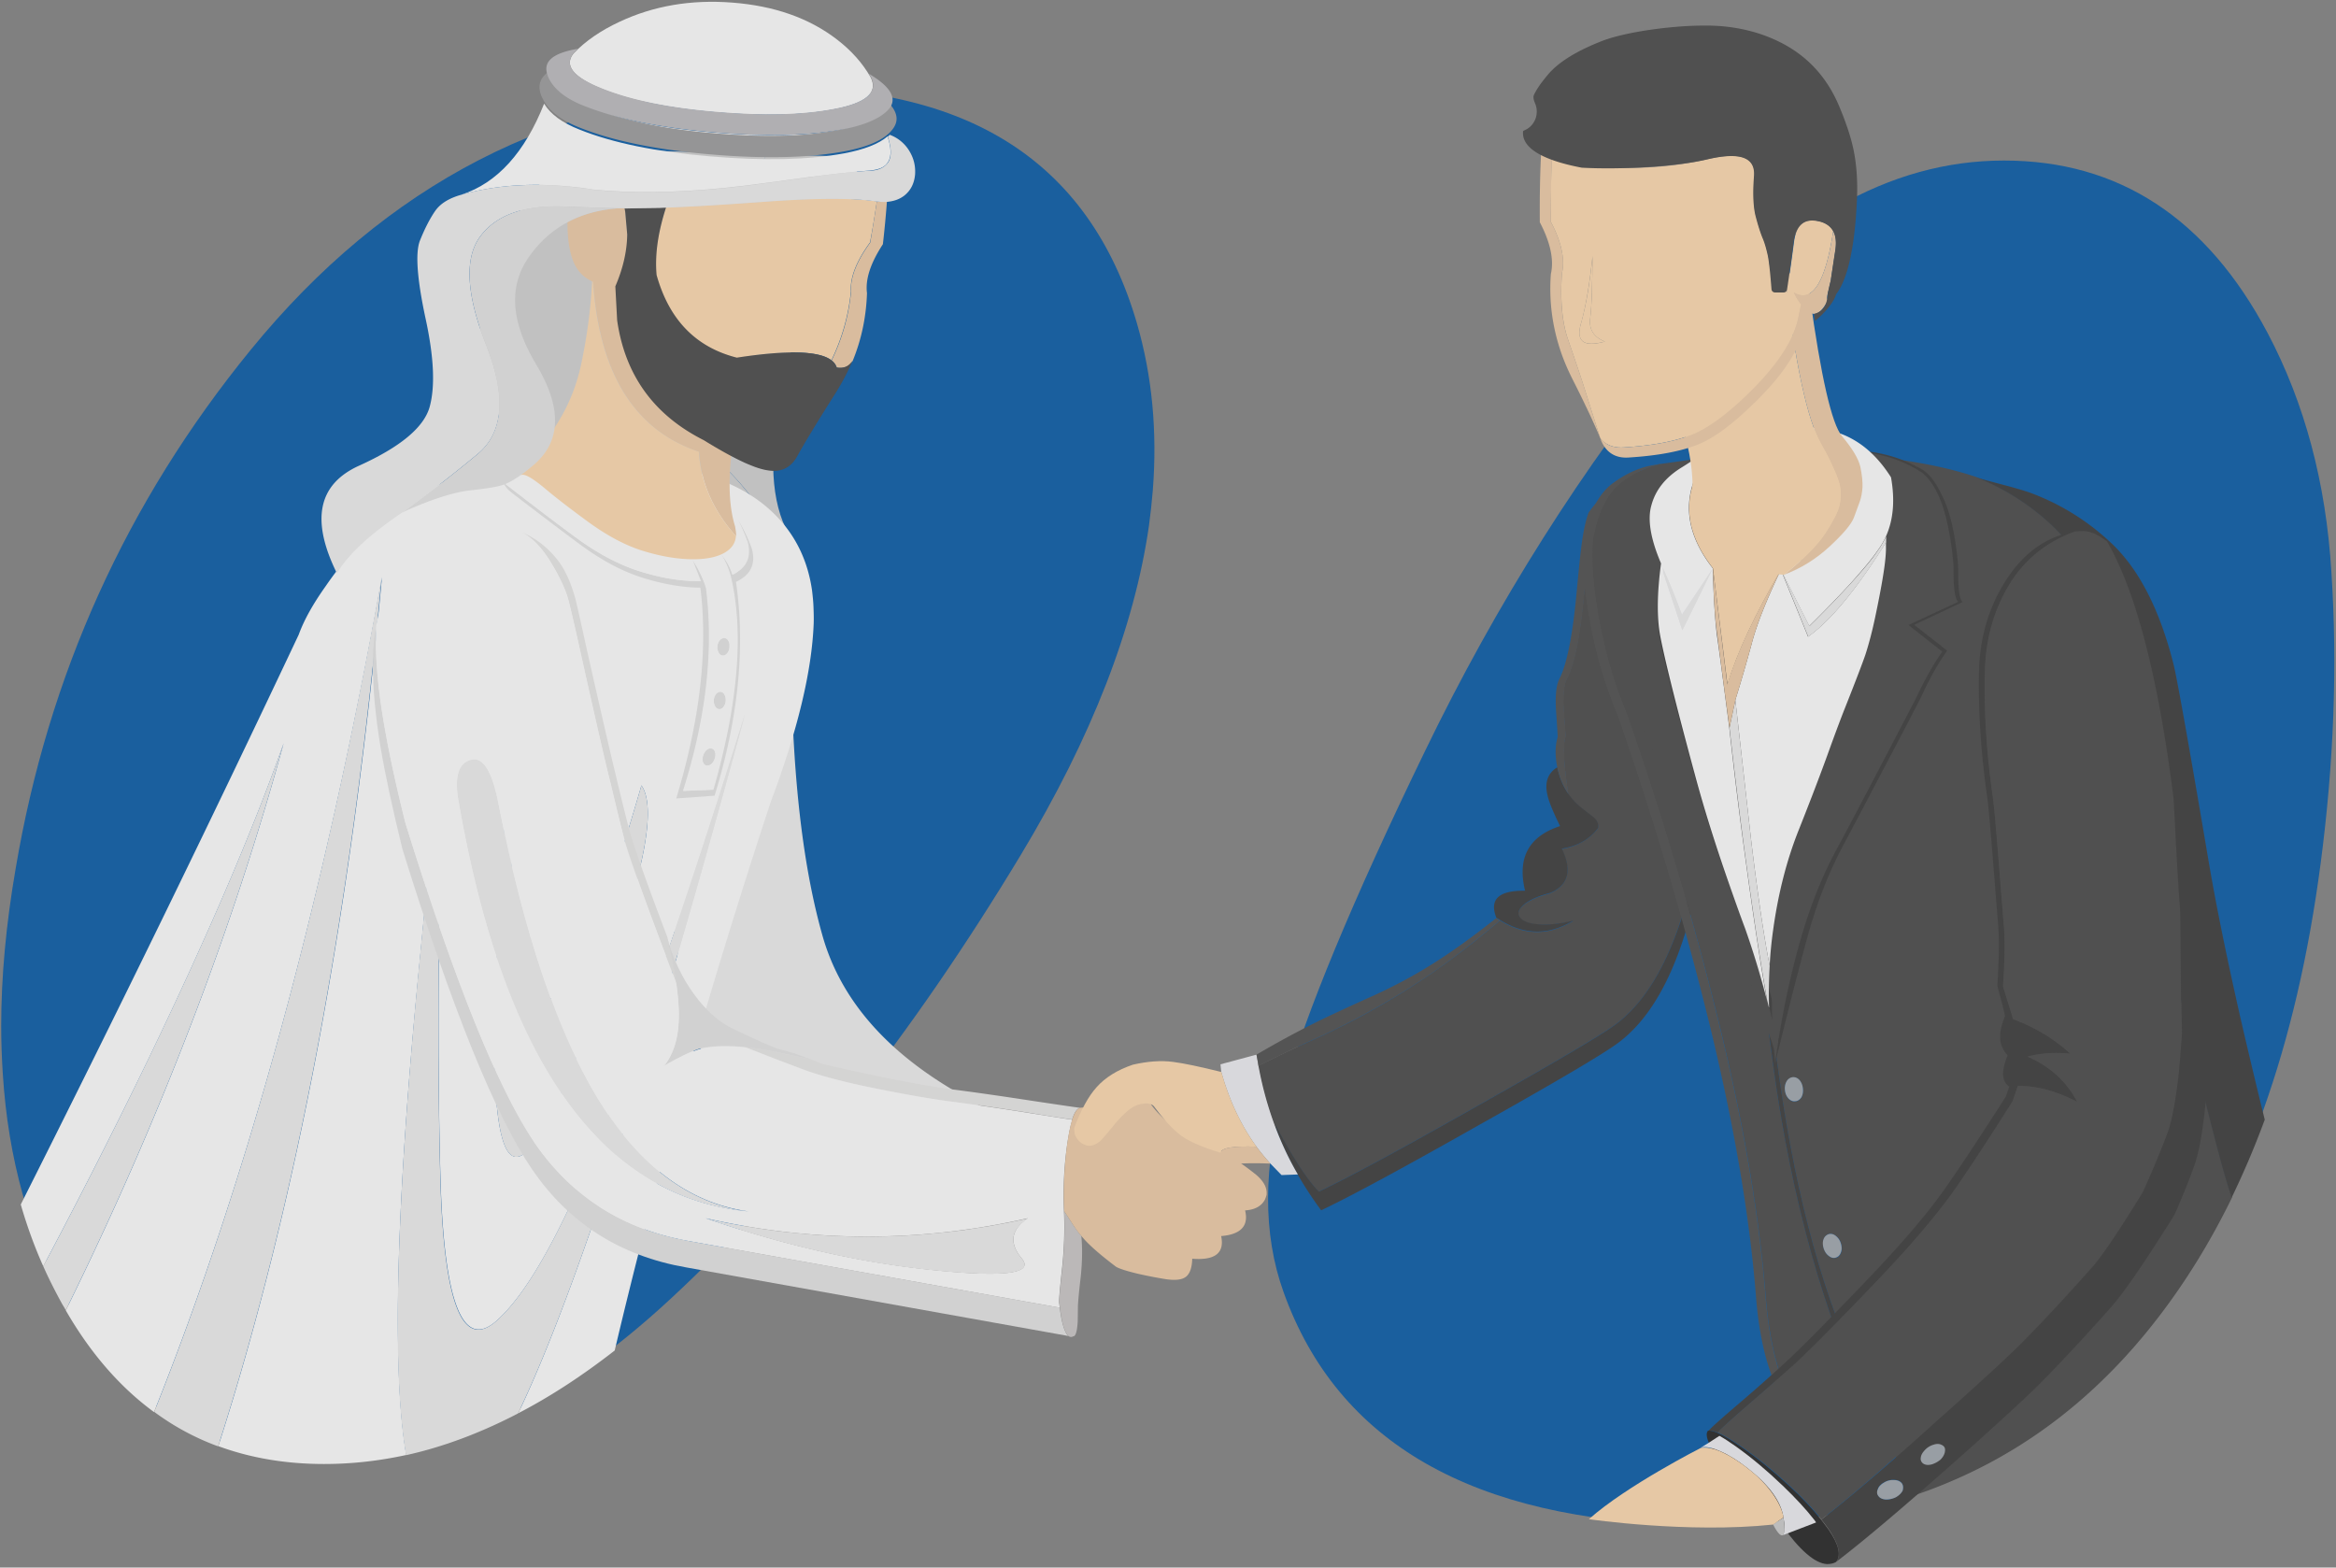 <svg xmlns="http://www.w3.org/2000/svg" width="459" height="308" viewBox="0 0 459 308">
    <rect x="0" y="0" width="459" height="308" fill="#808080" stroke="none"/>
    <g fill="none" fill-rule="evenodd" opacity=".8">
        <g fill="#0056A5">
            <path d="M223.409 63.577c2.986 10.298 4.008 21.225 3.104 32.78-.196 2.28-.432 4.56-.746 6.88-2.87 20.006-11.24 41.585-25.19 64.736-21.418 35.493-44.368 64.54-68.772 87.18-22.675 21.067-45.27 31.562-67.75 31.562-22.36 0-39.376-10.416-51.047-31.248C5.777 242.575 1.61 227.757.55 210.973c-.196-3.066-.314-6.21-.314-9.394 0-9.63.943-19.928 2.83-30.855C9.47 132.676 24.835 98.677 49.24 68.765c26.605-32.623 59.812-49.76 99.62-51.372 40.281-1.611 65.117 13.757 74.549 46.184zM455.974 169.702c-4.716 35.807-15.051 64.697-31.045 86.63-10.69 14.66-23.461 25.548-38.316 32.702-15.562 7.468-33.757 11.005-54.624 10.573-42.599-.904-69.164-16.115-79.775-45.712-4.126-11.478-4.047-24.724.118-39.738 4.205-15.015 13.4-37.183 27.627-66.505 14.186-29.322 31.084-56.01 50.655-80.026 19.57-24.016 40.594-36.083 63.151-36.083 22.557 0 39.849 11.32 51.795 33.881 7.27 13.757 11.475 29.401 12.536 47.01 1.218 18.474.472 37.576-2.122 57.268z"/>
        </g>
        <path fill="#EFEFEF" d="M155.487 127.368c-.039 5.009.078 10.097.313 15.224.743 16.368 2.658 30.054 5.746 41.019 2.97 10.728 9.967 19.918 20.989 27.53 2.658 1.853 6.606 4.22 11.843 7.178 4.026 2.248 6.45 3.865 7.31 4.812a91.468 91.468 0 0 1-5.512 5.048 2.856 2.856 0 0 1-.43.355l-1.368 1.144c-2.775 2.17-5.55 3.944-8.364 5.364-2.62 1.262-5.003 2.09-7.075 2.445l-.039.04h-.117c-2.736.434-5.12.197-7.114-.79-2.697-1.182-5.902-2.997-9.576-5.442-4.221-2.84-8.13-5.956-11.726-9.387-9.537-8.914-14.853-17.59-16.025-26.031-4.69-34.116-7.31-52.023-7.857-53.68-2.345-6.901-1.641-13.449 2.11-19.68 2.776-4.694 6.841-7.928 12.118-9.782 1.954-.67 4.104-1.143 6.41-1.42 3.479-.552 6.332 2.761 8.56 9.94l-.196 6.113z"/>
        <g fill="#D1D1D1">
            <path d="M156.938 114.598c-5.78-14.777-14.33-24.995-25.65-30.694l19.237-53.607 19.119.55c-16.704 37.061-21.613 61.782-14.686 74.044 2.336 4.205 2.97 7.428 1.98 9.707zM150.525 30.258l-19.237 53.607-9.46 26.41c-33.25-27.472-36.378-54.472-9.422-81.078l38.119 1.06z"/>
            <path d="M131.248 83.865c11.32 5.698 19.87 15.956 25.65 30.694-2.058 4.598-11.004 5.306-26.838 2.122-2.968-2.161-5.74-4.284-8.312-6.406l9.5-26.41z"/>
        </g>
        <path fill="#FFF" d="M8.502 248.797c-1.737-3.861-3.199-7.92-4.423-12.135 18.957-37.667 37.164-74.978 54.62-111.975 1.027-2.837 2.804-6.028 5.331-9.574a68.36 68.36 0 0 1 8.492-10.126c3.159-3.152 6.95-5.989 11.413-8.51 4.384-2.522 8.491-3.901 12.362-4.177.71-.079 2.527-.197 5.45-.433 2.29-.237 4.265-.394 5.845-.394a44.325 44.325 0 0 1 3.989-.079h1.224c1.027 0 2.054 0 3.12.04.75-.04 1.5 0 2.29.039 3.476.079 8.61.315 15.403.709 8.294 1.497 14.731 4.689 19.313 9.614 3.633 3.9 5.845 8.668 6.635 14.262.118 1.025.237 2.089.276 3.192.04 1.064.079 2.127.04 3.23-.356 9.378-3.16 21.08-8.452 35.106-12.164 36.918-22.393 72.85-30.647 107.759-6.32 4.925-12.638 9.062-18.957 12.332 11.413-23.916 26.263-69.738 44.588-137.427-9.992 32.111-18.878 58.194-26.619 78.248-8.372 21.67-15.797 35.342-22.234 41.016-6.556 5.792-10.23-3.27-10.98-27.186-.671-22.025-.513-52.087.395-90.147l-4.7 48.58c-3.08 31.874-4.423 56.893-4.028 75.057.158 8.353.711 15.011 1.58 20.054-5.41 1.182-10.782 1.773-16.153 1.773-7.543 0-14.455-1.182-20.774-3.506 15.403-47.95 26.106-104.844 32.148-170.72-11.414 63.197-26.303 117.845-44.786 164.022-6.674-4.886-12.48-11.544-17.337-19.976 18.404-37.39 32.7-74.545 42.81-111.423-6.081 17.218-14.967 37.942-26.658 62.212-6.437 13.318-13.309 26.832-20.576 40.543zM124.93 173.74c2.725-10.086 3.08-16.587 1.105-19.424-16.231 56.145-24.96 55.987-26.184-.355-7.622 90.66.75 97.279 25.079 19.779z"/>
        <path fill="#EFEFEF" d="M124.93 173.74c-24.328 77.5-32.701 70.92-25.079-19.779 1.224 56.382 9.953 56.5 26.184.355 1.975 2.837 1.62 9.298-1.105 19.424zM79.788 285.912c-.869-5.004-1.421-11.702-1.58-20.055-.355-18.163.988-43.182 4.029-75.057l4.7-48.58c-.909 38.06-1.027 68.083-.395 90.147.75 23.916 4.384 32.978 10.979 27.186 6.437-5.673 13.862-19.345 22.235-41.015 7.74-20.055 16.587-46.138 26.619-78.249-18.286 67.69-33.136 113.512-44.589 137.428-7.345 3.821-14.691 6.58-21.998 8.195zm-36.926-1.734a49.63 49.63 0 0 1-12.56-6.777c18.444-46.137 33.333-100.785 44.668-163.943-6.003 65.877-16.706 122.77-32.108 170.72zm-34.36-35.381c7.267-13.711 14.139-27.225 20.576-40.582 11.69-24.27 20.577-44.995 26.659-62.213-10.11 36.879-24.407 74.033-42.811 111.424-.198-.355-.395-.71-.632-1.064-1.343-2.443-2.646-4.965-3.792-7.565z"/>
        <path fill="#EFEFEF" d="M97.89 157.62c4.979 25.577 11.525 45.006 19.6 58.286 8.114 13.163 17.992 20.572 29.595 22.148-29.125-2.798-48.097-29.635-56.955-80.433-.902-4.887-.079-7.646 2.352-8.316 2.39-.67 4.194 2.09 5.409 8.316zm102.857 89.616c2.548 3.035-3.332 3.784-17.56 2.326-14.269-1.459-29.125-4.848-44.49-10.168 21.049 4.769 42.137 4.769 63.304 0-3.37 2.207-3.802 4.808-1.254 7.842z"/>
        <path fill="#E9E8E7" d="M132.934 193.246c-5.88-15.409-9.25-24.827-10.23-28.295-.55-1.97-1.451-5.715-2.745-11.192-.666-2.483-2.43-10.168-5.291-22.936-1.45-6.582-2.43-10.877-2.98-12.966-.548-2.05-1.724-4.532-3.488-7.448-1.803-2.916-3.685-4.847-5.684-5.833 2.705 1.143 5.096 2.956 7.095 5.518 1.372 1.773 2.548 4.295 3.45 7.566.156.591.98 4.177 2.43 10.798 2.9 12.808 4.664 20.453 5.292 22.975 1.293 5.478 2.234 9.183 2.744 11.193.94 3.468 3.449 10.6 7.565 21.399.823 3.468 1.45 6.542 1.842 9.221zm79.376 24.434c-.627.04-1.175.788-1.646 2.286a337.608 337.608 0 0 1-8.075-1.262 541.985 541.985 0 0 0-16.228-2.364c-4.39-.591-9.878-1.576-16.502-2.956-4.782-1.024-8.585-2.049-11.485-3.074-2.9-1.064-6.82-2.561-11.799-4.532 1.842.197 4.077.552 6.664 1.104 3.684.749 5.84 1.221 6.467 1.497.275.04.55.119.824.237.039 0 .078.04.117.04.04 0 .079.039.079.039.039 0 .039.039.078.039l.314.118c.156.079.274.118.43.158 1.334.355 4.352 1.024 9.095 2.05 6.663 1.418 12.151 2.403 16.541 2.994 4.9.63 10.31 1.419 16.228 2.325 5.018.75 7.958 1.183 8.898 1.3z"/>
        <path fill="#E5E5E5" d="M160.53 208.576l-.824-.236c-.627-.276-2.783-.749-6.467-1.498-2.627-.551-4.86-.906-6.664-1.103-.784-.079-1.529-.158-2.234-.197-2.195-.118-4.077-.04-5.723.236-1.647.237-4.39 1.458-8.232 3.665 2.038-2.443 3.058-5.911 2.98-10.443-.04-1.655-.197-3.626-.51-5.833-.392-2.68-1.02-5.753-1.843-9.221 1.216 4.453 3.058 8.315 5.527 11.625 2.195 2.956 4.587 5.084 7.134 6.385 4.743 2.285 7.762 3.625 9.055 4.059 1.333.354 2.43.67 3.332.946.823.315 2.313.827 4.469 1.615zm47.704 48.355c.353 2.995.94 4.847 1.646 5.557l-75.104-13.478c-12.896-2.246-22.97-8.67-30.182-19.192-7.213-10.483-15.719-31.449-25.518-62.976-1.882-7.684-3.332-14.305-4.273-19.862-1.019-6.147-1.529-11.507-1.529-16-.039-2.64.118-5.083.51-7.33.04-.197.078-.433.118-.63-.04.906-.079 1.852-.04 2.837 0 4.493.51 9.852 1.53 16 .94 5.557 2.351 12.177 4.272 19.862 9.8 31.527 18.305 52.493 25.518 62.976 7.251 10.482 17.325 16.867 30.222 19.152l72.83 13.084z"/>
        <path fill="#FFF" d="M209.057 237.975c.157 3.665.04 7.567-.431 11.705-.392 3.704-.588 5.832-.51 6.345.04.315.079.63.118.906l-72.87-13.084c-12.896-2.285-22.97-8.67-30.221-19.152-7.174-10.483-15.68-31.488-25.48-62.976-1.92-7.645-3.331-14.266-4.272-19.862-1.058-6.187-1.568-11.507-1.529-16-.039-.985 0-1.93.04-2.837 1.254-6.936 4.429-12.178 9.486-15.685 2.351-1.655 4.978-2.798 7.878-3.507 2.078-.513 3.92-.71 5.449-.552.274 0 .549 0 .823.04.196 0 .392.039.588.078.078 0 .157 0 .235.04 1.45.197 2.823.59 4.116 1.142 2 .986 3.88 2.917 5.684 5.833 1.764 2.877 2.94 5.36 3.488 7.448.55 2.05 1.53 6.345 2.98 12.966 2.861 12.808 4.625 20.453 5.291 22.936a567.547 567.547 0 0 0 2.744 11.192c.94 3.468 4.351 12.926 10.23 28.295.314 2.207.471 4.178.51 5.833.04 4.492-.94 7.96-2.979 10.443 3.842-2.246 6.586-3.468 8.232-3.665 1.646-.276 3.528-.355 5.723-.236.666.04 1.411.079 2.234.197a599.687 599.687 0 0 0 11.799 4.532c2.9 1.024 6.703 2.049 11.485 3.074 6.624 1.379 12.151 2.364 16.502 2.955 4.9.63 10.31 1.419 16.229 2.365 3.998.63 6.663 1.064 8.074 1.26-.392 1.223-.744 2.957-1.058 5.203a70.167 70.167 0 0 0-.588 12.768zM97.891 157.621c-1.254-6.227-3.058-9.025-5.41-8.355-2.469.67-3.253 3.429-2.351 8.315 8.858 50.798 27.83 77.636 56.955 80.434-11.603-1.577-21.481-8.946-29.595-22.148-8.036-13.241-14.582-32.67-19.6-58.246zm102.856 89.615c-2.509-2.995-2.117-5.635 1.215-7.881-21.128 4.808-42.256 4.808-63.305 0 15.405 5.32 30.222 8.709 44.49 10.167 14.268 1.498 20.109.71 17.6-2.286z"/>
        <path fill="#C9C6C5" d="M209.92 262.488c-.745-.71-1.294-2.562-1.647-5.557-.04-.276-.078-.591-.118-.906-.078-.513.118-2.64.51-6.345.47-4.099.588-8 .431-11.705.392.552.941 1.42 1.647 2.523.627.945 1.215 1.734 1.724 2.325.235 2.364.196 5.044-.117 8.078-.392 3.31-.55 5.281-.55 5.951l-.038 2.798c-.118 1.931-.392 2.877-.863 2.917-.078 0-.196.039-.235.118h-.196a.847.847 0 0 1-.549-.197z"/>
        <path fill="#EFCBA5" d="M212.467 242.823c-.549-.591-1.097-1.38-1.724-2.325-.706-1.104-1.255-1.97-1.647-2.523-.196-4.216 0-8.473.549-12.847.314-2.246.666-4.02 1.058-5.202.47-1.458 1.02-2.207 1.647-2.286 1.881-.118 3.88-.63 6.075-1.615 2.195-.986 3.96-1.261 5.292-.867 1.333.394 2.156 1.024 2.509 1.93 1.764 2.405 4.39 4.572 7.918 6.582 3.88 1.103 8.075 3.468 12.66 7.133 1.334 1.143 2.04 2.286 2.078 3.468v.394c-.039.276-.156.591-.313.985-.667 1.3-1.96 2.05-3.92 2.168.745 3.034-.823 4.729-4.704 5.044.706 3.35-1.215 4.808-5.684 4.453-.039 1.616-.392 2.759-1.097 3.429-.784.71-2.117.867-4.077.591a85.226 85.226 0 0 1-5.487-1.064c-2.313-.552-3.724-1.025-4.312-1.38-3.175-2.403-5.449-4.374-6.82-6.068z"/>
        <path fill="#E5E5E5" d="M145.083 102.303c1.05 1.646 1.906 3.487 2.645 5.485.7 2.586.039 4.545-1.945 5.877-.35.236-.739.47-1.166.667 1.866 12.812.466 26.839-4.2 42.002l-7.545.548c4.667-15.398 6.261-29.19 4.745-41.414-3.5-.04-7.195-.666-11.123-1.88-4.122-1.255-8.4-3.527-12.794-6.818-4.394-3.252-8.75-6.583-13.144-9.952-.934-.745-1.478-1.411-1.556-2.038.194.235.467.47.778.705 4.355 3.37 8.71 6.7 13.105 9.952s8.673 5.525 12.795 6.818c3.928 1.215 7.622 1.88 11.122 1.92h.817a127.687 127.687 0 0 1-1.634-4.232c.74 1.019 1.517 2.43 2.256 4.232.155.43.311.862.467 1.332 1.555 12.264.038 25.546-4.512 39.887l5.873-.236c4.666-16.26 5.91-29.777 3.733-40.513a8.79 8.79 0 0 0-.35-1.528c-.467-1.606-1.089-3.056-1.906-4.31 1.128 1.254 1.906 2.625 2.334 4.114.35-.196.66-.392.972-.588 1.983-1.332 2.644-3.29 1.944-5.877-.427-1.489-1.05-2.86-1.71-4.153zm-3.889 25.899a2.27 2.27 0 0 1-.233-1.254c.039-.47.233-.862.467-1.175.272-.314.583-.47.933-.431.311.039.583.235.778.587.194.353.233.784.194 1.254-.039.47-.194.862-.466 1.175-.273.314-.584.47-.895.431-.31 0-.583-.195-.778-.587zm.428 7.718c.311.04.584.236.74.588.194.353.271.784.232 1.254-.038.47-.233.862-.466 1.175-.272.314-.545.431-.856.392-.31-.039-.583-.235-.778-.587-.194-.353-.272-.784-.233-1.254.039-.47.233-.862.467-1.176.272-.274.583-.43.894-.392zm-1.166 11.716c.155.352.155.783.038 1.214-.116.47-.35.862-.622 1.176-.31.313-.66.43-.972.392-.311-.04-.583-.236-.739-.588-.155-.353-.155-.784-.039-1.254.117-.47.35-.823.622-1.136.35-.314.662-.431.973-.392.35.04.583.235.739.588z"/>
        <path fill="#FFF" d="M99.039 94.82c-.35-2.234 4.861-3.645 15.672-4.31 14.661-.902 24.772 3.016 30.333 11.793.7 1.293 1.284 2.664 1.867 4.153.7 2.586.039 4.545-1.944 5.877a4.951 4.951 0 0 1-.973.588c-.427-1.489-1.205-2.86-2.333-4.114a14.94 14.94 0 0 1 1.906 4.31c.116.47.233.98.35 1.528 2.177 10.736.933 24.214-3.734 40.513l-5.872.236c4.55-14.34 6.028-27.623 4.511-39.887-.155-.47-.35-.901-.466-1.332-.74-1.802-1.517-3.213-2.256-4.232.35.98.894 2.39 1.633 4.232h-.816c-3.5-.04-7.195-.666-11.123-1.92-4.122-1.293-8.4-3.566-12.794-6.818a608.553 608.553 0 0 1-13.106-9.952 3.83 3.83 0 0 1-.855-.666zm41.417 52.816c-.156-.353-.39-.549-.74-.588-.31-.04-.622.078-.972.392-.31.313-.505.705-.622 1.136-.116.47-.116.901.04 1.254.155.352.388.588.738.588.311.039.661-.079.972-.392.311-.314.545-.706.622-1.176.117-.43.117-.862-.038-1.214zm1.166-11.716c-.31-.039-.622.118-.894.392-.272.314-.428.706-.467 1.176-.039.47.039.9.233 1.254.195.352.467.548.778.587.311.04.622-.078.856-.392.272-.313.428-.705.466-1.175.04-.47-.038-.901-.233-1.254-.155-.352-.428-.548-.739-.588zm-.428-7.718c.195.352.467.587.778.627.311.039.622-.118.895-.431.272-.314.427-.745.466-1.176.04-.47 0-.9-.194-1.254-.195-.391-.467-.587-.778-.587-.311-.04-.622.117-.933.43-.272.314-.428.706-.467 1.176-.039.431.039.862.233 1.215z"/>
        <path fill="#EFCBA5" d="M144.638 105.367c-4.528-5.026-6.93-10.562-7.284-16.57-13.07-4.358-20.039-16.098-20.905-35.258-.079-3.063 1.771-5.222 5.59-6.479 3.386-1.139 7.56-1.335 12.52-.628 4.882.667 9.016 2.002 12.362 3.966 3.662 2.238 5.315 4.75 5 7.538-3.464 9.266-5.866 17.669-7.283 25.208-1.654 8.795-1.693 15.548-.197 20.299.118.707.236 1.335.197 1.924z"/>
        <path fill="#FFDAAE" d="M116.41 53.5c.866 19.16 7.834 30.9 20.905 35.258.354 6.008 2.795 11.544 7.283 16.57-.078 1.256-.708 2.277-1.89 3.062-1.535 1.021-3.818 1.531-6.81 1.492-2.953-.04-6.103-.589-9.45-1.61-3.503-1.06-7.086-2.984-10.826-5.693-3.7-2.71-6.653-4.986-8.819-6.832-2.205-1.806-3.622-2.63-4.33-2.434-.71.157.826-2.042 4.566-6.675 3.74-4.633 6.181-9.934 7.323-15.902 1.22-5.929 1.89-11.7 2.047-17.237zM130.868 40.766c5.217-.196 11.62-.588 19.091-1.138 10.159-.745 17.55-.784 22.254-.078h.08c-.396 2.668-.83 5.375-1.345 8.083-2.688 3.688-3.952 6.905-3.755 9.612a39.91 39.91 0 0 1-3.834 13.537c-2.45-1.844-8.656-2.04-18.578-.51-8.024-2.04-13.28-7.455-15.77-16.244-.357-3.963.236-8.357 1.857-13.262zm-8.143.157h.633c-.198 0-.435.04-.633 0z"/>
        <path fill="#EFCBA5" d="M172.292 39.55c.712.078 1.344.118 1.977.078a212.269 212.269 0 0 1-.791 8.358c-2.411 3.688-3.478 6.866-3.123 9.613-.158 4.63-1.067 9.063-2.806 13.3-.711 1.138-1.74 1.57-3.123 1.335a2.986 2.986 0 0 0-1.027-1.413c2.095-4.277 3.36-8.789 3.834-13.536-.198-2.708 1.067-5.925 3.755-9.613.474-2.747.909-5.454 1.304-8.122zM111.5 43.67c2.885-1.57 6.245-2.472 10-2.747h1.225c.04.196.08.432.119.628l.395 4.473c-.079 3.296-.83 6.67-2.332 10.201-3.636-.117-6.166-1.294-7.59-3.57-1.185-1.844-1.817-4.865-1.817-8.985z"/>
        <path fill="#434343" d="M120.907 56.265c1.502-3.492 2.293-6.906 2.332-10.202l-.395-4.473c-.04-.196-.08-.431-.119-.628h.633l6.047-.156c.475 0 .95-.04 1.463-.04-1.581 4.905-2.214 9.3-1.858 13.262 2.45 8.789 7.708 14.204 15.771 16.244 9.961-1.53 16.167-1.334 18.578.51.514.392.87.863 1.028 1.412 1.383.236 2.411-.196 3.122-1.334-.87 2.12-1.976 4.199-3.24 6.239-3.835 6.042-6.365 10.24-7.63 12.556-1.264 2.275-3.201 3.217-5.85 2.746-.553-.078-1.146-.235-1.778-.432-.158-.039-.316-.117-.475-.156a37.605 37.605 0 0 1-2.055-.824c-2.253-1.02-4.98-2.512-8.222-4.513-9.802-4.943-15.455-12.79-16.996-23.541l-.356-6.67z"/>
        <path fill="#EFEFEF" d="M123.358 40.923H121.5c-3.202-.078-6.482-.196-9.882-.314-.355 0-.711-.039-1.067-.039-7.747-.235-13.162 1.727-16.246 5.964-3.083 4.238-2.687 11.379 1.265 21.384 3.953 10.005 3.36 17.146-1.778 21.344a288.686 288.686 0 0 1-14.784 11.457c-6.442 4.355-10.711 8.318-12.806 11.928-5.178-10.476-3.716-17.5 4.348-21.148 8.063-3.65 12.648-7.455 13.834-11.418 1.146-4.002.91-9.848-.79-17.617-1.66-7.769-2.016-12.87-1.068-15.224.949-2.354 1.937-4.276 2.965-5.767 1.028-1.491 2.767-2.55 5.178-3.218 6.482-1.844 13.558-2.354 21.305-1.57.91.08 1.858.197 2.806.315.593.078 1.147.157 1.74.274.87.079 1.778.157 2.687.236 8.064.549 17.116.235 27.076-.981.83-.079 5.139-.667 12.926-1.727 4.862-.667 8.775-1.098 11.779-1.255.83-.04 1.541-.196 2.095-.471a3.476 3.476 0 0 0 1.502-1.295c.632-1.138.553-2.786-.158-4.944.158-.117.276-.235.395-.353a7.482 7.482 0 0 1 3.755 3.022c.949 1.49 1.344 3.06 1.225 4.786-.158 1.766-.87 3.14-2.095 4.12-.948.746-2.095 1.138-3.478 1.256-.632.039-1.265 0-1.976-.079h-.08c-4.703-.706-12.095-.667-22.253.079-7.51.549-13.874.941-19.092 1.138-.513 0-.988.039-1.462.039l-6.008.078z"/>
        <path fill="#E5E5E5" d="M121.5 40.923c-3.755.275-7.075 1.177-10 2.747-2.925 1.57-5.455 3.806-7.51 6.71-4.111 5.767-3.676 12.83 1.383 21.265 5.02 8.397 4.901 14.91-.277 19.5-2.41 2.08-4.427 3.453-6.126 4.081-1.068.392-3.163.746-6.364 1.099-2.332.235-5.1.98-8.38 2.197-2.095.785-3.834 1.53-5.218 2.197a293.616 293.616 0 0 0 14.784-11.457c5.099-4.237 5.691-11.34 1.778-21.344-3.952-10.006-4.348-17.146-1.265-21.384 3.084-4.237 8.499-6.239 16.246-5.964.356 0 .712.04 1.067.04 3.4.117 6.68.235 9.882.313z"/>
        <path fill="#FFF" d="M115.097 20.952c6.245 2.472 14.546 4.198 24.823 5.062 10.237.863 18.775.706 25.613-.55 1.779-.353 3.28-.745 4.625-1.216-1.502.745-3.558 1.373-6.127 1.844-6.285 1.177-14.19 1.373-23.677.51-9.526-.824-17.194-2.393-22.965-4.669-.87-.353-1.62-.667-2.292-.98zM90.669 38.255c7.036-2.315 12.45-8.279 16.246-17.891 1.264 2.08 3.557 3.766 6.956 5.1 6.443 2.59 14.981 4.355 25.614 5.258 10.514.902 19.329.706 26.364-.589 3.953-.745 6.799-1.844 8.538-3.335.751 2.197.79 3.845.158 4.944-.316.589-.83 1.02-1.502 1.295-.593.235-1.265.392-2.095.47-2.964.197-6.877.628-11.779 1.256-7.787 1.06-12.095 1.648-12.925 1.727-10 1.216-19.013 1.53-27.076.98-.91-.078-1.818-.156-2.688-.235-.593-.078-1.146-.196-1.74-.275-.948-.117-1.857-.235-2.806-.313-7.668-.746-14.783-.236-21.265 1.608zm22.016-27.74c2.372-2.472 5.416-4.551 9.052-6.238 6.68-3.14 14.072-4.395 22.135-3.767 8.222.628 15.1 3.021 20.594 7.259 2.806 2.158 5.02 4.63 6.6 7.415 1.542 3.022-.908 5.14-7.351 6.317-6.166 1.177-13.835 1.334-23.084.55-9.289-.785-16.76-2.315-22.372-4.59-5.613-2.277-7.47-4.592-5.574-6.946z"/>
        <path fill="#9A9A9B" d="M174.98 20.599c1.542 1.844 1.581 3.531.119 5.14-.08.118-.198.196-.277.314-.119.117-.277.235-.395.353-1.74 1.49-4.585 2.59-8.538 3.335-7.036 1.295-15.85 1.49-26.365.589-10.593-.903-19.13-2.669-25.613-5.258-3.4-1.334-5.732-3.021-6.957-5.1a13.596 13.596 0 0 1-.553-1.06c-.79-1.884-.396-3.453 1.185-4.67.04.08.08.158.08.275 1.027 2.511 3.478 4.513 7.312 5.964.04 0 .08.04.119.04.672.313 1.423.666 2.253.98 5.81 2.315 13.439 3.885 22.965 4.67 9.486.823 17.392.666 23.677-.51 2.608-.471 4.624-1.1 6.126-1.845 1.977-.706 3.479-1.608 4.427-2.668.198-.157.316-.353.435-.549z"/>
        <path fill="#BBBABE" d="M107.547 14.635c-.87-2.59 1.146-4.237 6.048-5.061a9.79 9.79 0 0 0-.91.902c-1.897 2.393-.04 4.67 5.613 6.906 5.653 2.275 13.084 3.805 22.373 4.59 9.21.785 16.917.628 23.083-.55 6.443-1.176 8.894-3.295 7.352-6.316-.118-.196-.237-.432-.395-.628 4.032 2.394 5.455 4.552 4.27 6.513a2.966 2.966 0 0 1-.436.55c-.948 1.059-2.45 1.922-4.427 2.668a27.91 27.91 0 0 1-4.624 1.216c-6.839 1.256-15.376 1.452-25.614.55-10.277-.903-18.538-2.59-24.823-5.062-.04 0-.079-.04-.118-.04-3.874-1.49-6.325-3.491-7.313-5.963a.723.723 0 0 0-.079-.275z"/>
        <g>
            <path fill="#434343" d="M294.733 180.866c4.847 2.968 9.616 3.007 14.385.08-2.775.632-5.12.87-7.114.711-1.76-.158-2.893-.633-3.401-1.384-.508-.752-.274-1.543.703-2.374 1.095-.95 2.815-1.702 5.239-2.374 3.596-1.543 4.378-4.432 2.306-8.705 3.049-.514 5.394-1.86 7.114-4.036.157-.751-.078-1.385-.703-1.978 0-.04-.782-.633-2.307-1.82-1.094-.87-2.032-1.82-2.814-2.928-.9-5.895-1.095-9.694-.547-11.395 0-.04-.079-1.701-.352-4.946-.235-3.047 0-5.223.664-6.489 1.408-2.73 2.541-8.23 3.323-16.539.47-4.945.782-8.032.9-9.179a58.682 58.682 0 0 1 2.11-9.456c2.854-3.166 5.707-4.986 8.6-5.5a4.8 4.8 0 0 1 1.29-.158c2.971-.119 5.668 1.345 8.014 4.392 2.775 3.64 4.847 9.14 6.137 16.499.43 2.65.782 5.46 1.016 8.388 0 .079.04.198.04.277-2.541 27.617-5.395 46.767-8.64 57.45-3.244 10.564-7.779 17.963-13.603 22.118-3.088 2.176-12.001 7.438-26.778 15.747-15.089 8.547-25.487 14.165-31.194 16.855-2.306-2.294-5.395-7.042-9.186-14.283a70.03 70.03 0 0 1-2.737-10.406c3.48-1.74 6.528-3.205 9.108-4.352 2.815-1.266 4.613-2.097 5.434-2.493 8.053-3.917 15.363-8.27 21.93-13.017 3.557-2.572 7.232-5.46 11.063-8.705z"/>
            <path fill="#353535" d="M305.99 150.756c.43 1.978 1.135 3.72 2.19 5.223a13.25 13.25 0 0 0 2.815 2.928c1.524 1.187 2.306 1.78 2.306 1.82.625.593.86 1.266.704 1.978-1.681 2.216-4.066 3.561-7.115 4.036 2.072 4.273 1.29 7.201-2.306 8.705-2.424.633-4.183 1.424-5.239 2.374-.977.87-1.211 1.661-.703 2.373.508.752 1.642 1.227 3.4 1.385 1.955.198 4.34-.04 7.115-.712-4.769 2.928-9.577 2.888-14.385-.079-.235-.158-.47-.317-.743-.435-1.446-3.64.43-5.42 5.63-5.342-1.564-6.449.703-10.683 6.88-12.7-1.447-2.928-2.268-4.986-2.503-6.212-.547-2.414.118-4.234 1.955-5.342zm-51.013 80.003c-2.032-3.481-3.674-7.122-5.003-10.92 3.791 7.201 6.84 11.95 9.186 14.283 5.707-2.69 16.105-8.308 31.195-16.855 14.776-8.309 23.728-13.571 26.777-15.747 5.785-4.155 10.32-11.554 13.603-22.118 3.206-10.683 6.099-29.833 8.64-57.45.39 5.856.39 12.344-.04 19.466-2.189 17.093-4.925 30.98-8.13 41.664-3.245 10.564-7.78 17.923-13.604 22.078-3.088 2.216-12.001 7.478-26.816 15.787-15.09 8.546-25.488 14.165-31.195 16.855a74.366 74.366 0 0 1-4.613-7.043z"/>
            <path fill="#EEEEF3" d="M249.622 228.623a43.893 43.893 0 0 1-2.737-3.324c-2.97-4.075-5.238-8.863-6.801-14.283-.04-.119-.079-.277-.118-.396l-.156-1.503 7.075-1.9c.118.752.274 1.504.391 2.216a70.03 70.03 0 0 0 2.737 10.406c1.329 3.798 2.97 7.439 5.003 10.92l-3.205.119-2.19-2.255z"/>
            <path fill="#FFDAAE" d="M246.885 225.3c-4.612-.16-6.958.237-7.036 1.186-3.987-1.187-6.763-2.453-8.326-3.798-1.603-1.345-3.167-3.126-4.77-5.302-.39-.475-1.094-.673-2.071-.554-.977.119-1.798.435-2.541.99-1.251.91-2.541 2.254-3.948 4.074-.938 1.148-1.642 1.94-2.111 2.374-.9.713-1.72.99-2.541.792-.821-.238-1.407-.633-1.837-1.227-.352-.475-.587-.989-.587-1.543-.039-.316-.078-.554-.039-.672 1.33-3.561 2.776-6.212 4.378-7.993 1.72-1.939 4.105-3.403 7.115-4.431 2.893-.673 5.55-.87 7.935-.554 2.15.277 5.317.95 9.46 1.978.04.158.079.277.118.396 1.563 5.42 3.83 10.208 6.801 14.283z"/>
            <path fill="#494949" d="M247.276 209.433c-.117-.752-.234-1.503-.39-2.216 4.3-2.532 8.639-4.866 13.017-7.003 2.502-1.187 5.98-2.81 10.398-4.787 3.83-1.78 7.31-3.64 10.437-5.58 4.066-2.492 8.483-5.657 13.252-9.456.235.159.47.317.743.436a196.66 196.66 0 0 1-11.024 8.704c-6.567 4.748-13.877 9.06-21.93 13.018-.82.395-2.619 1.226-5.434 2.492-2.54 1.187-5.59 2.651-9.069 4.392zm60.904-53.454c-1.055-1.504-1.76-3.245-2.19-5.223-.468-2.295-.43-4.273.08-5.974 0-.04-.08-1.702-.314-4.946-.195-3.047 0-5.223.665-6.49 1.407-2.73 2.54-8.229 3.323-16.498.469-4.946.781-8.032.938-9.18.39-3.165.899-5.5 1.485-7.003.704-.95 1.408-1.82 2.15-2.611a57.756 57.756 0 0 0-2.11 9.456c-.157 1.187-.47 4.234-.9 9.18-.782 8.308-1.876 13.808-3.322 16.538-.665 1.266-.86 3.442-.665 6.49.235 3.244.352 4.905.352 4.945-.587 1.622-.391 5.42.508 11.316z"/>
            <path fill="#EFCBA5" d="M246.885 225.3a43.893 43.893 0 0 0 2.737 3.323c-2.893-.119-5.2-.08-6.88.079-.235-.238-.821-.712-1.642-1.345l-1.212-.87c.04-.95 2.385-1.346 6.997-1.188z"/>
        </g>
        <g>
            <path fill="#434343" d="M363.256 264.97c-6.917-16.463-11.819-36.945-14.704-61.405-.475-1.418-.91-2.876-1.384-4.372 2.965 27.532 8.696 51.244 17.076 71.135.79 6.302-.632 10.438-4.308 12.446-7.432-3.269-11.78-12.683-13.005-28.28-1.304-16.07-4.348-33.953-9.21-53.726-4.862-19.733-10.83-39.821-17.906-60.342l-.475-1.182c-2.134-5.16-3.794-10.792-4.94-16.898-.712-3.78-1.186-7.326-1.384-10.634-.158-2.954-.08-5.16.198-6.539 1.067-5.12 2.964-8.705 5.77-10.674 2.53-1.812 5.1-2.954 7.63-3.387 3.478-.473 8.024-1.143 13.755-1.97 4.427-.551 7.827-.827 10.199-.748 5.77.118 10.158.354 13.083.748.989.158 4.27.552 9.764 1.221 5.81.827 10.751 1.97 14.862 3.348 5.495 2.167 10.475 5.318 14.902 9.414 5.495 5.12 9.606 13.077 12.333 23.948.712 2.915 2.965 15.558 6.76 37.97 1.462 8.744 3.636 19.458 6.522 32.14a980.78 980.78 0 0 0 7.233 29.424c.79 2.915 1.62 5.83 2.53 8.705-3.755 7.68-7.985 14.73-12.728 21.19-10.752 14.692-23.598 25.603-38.54 32.771a98.438 98.438 0 0 1-11.147 4.53 216.855 216.855 0 0 1-2.016-4.136c-3.083-6.38-6.68-14.613-10.87-24.696zm-3.913-22.49c-.475.158-.83.473-.988 1.024-.198.512-.198 1.103 0 1.773.197.63.513 1.142.988 1.497.474.393.948.472 1.423.354.474-.118.79-.473.988-1.024.198-.512.198-1.103 0-1.733-.198-.67-.514-1.142-.988-1.497-.475-.394-.949-.512-1.423-.394zm-8.617-28.241c.079.67.316 1.182.711 1.654.395.394.83.591 1.344.512.474-.039.87-.315 1.186-.787.277-.512.356-1.103.277-1.773-.08-.67-.317-1.22-.712-1.654-.395-.394-.83-.591-1.304-.512-.475.079-.87.354-1.186.827-.277.473-.395 1.063-.316 1.733z"/>
            <path fill="#353535" d="M438.478 235.351a219.39 219.39 0 0 1-2.53-8.705 952.034 952.034 0 0 1-7.234-29.423c-2.885-12.722-5.06-23.436-6.522-32.14-3.794-22.412-6.047-35.056-6.759-37.97-2.688-10.832-6.799-18.828-12.333-23.949a46.754 46.754 0 0 0-14.902-9.413c1.186.394 3.004.866 5.534 1.536 2.253.59 3.953 1.103 5.1 1.497a46.708 46.708 0 0 1 15.93 9.847c5.493 5.12 9.604 13.116 12.332 23.948.711 2.914 2.964 15.558 6.76 37.93 1.462 8.745 3.636 19.458 6.521 32.141A1438.485 1438.485 0 0 0 445 219.99a169.311 169.311 0 0 1-6.522 15.361z"/>
            <path fill="#9EA5AD" d="M350.726 214.239c-.08-.67.04-1.26.316-1.772.277-.473.672-.749 1.186-.828.474-.039.909.119 1.304.512.395.434.633.985.712 1.655.079.67 0 1.22-.277 1.772-.316.473-.712.749-1.186.788-.474.079-.949-.118-1.344-.512-.395-.433-.632-.945-.711-1.615zm8.617 28.241c.474-.118.948 0 1.383.355.435.354.79.827.988 1.497.198.67.198 1.22 0 1.733-.197.551-.513.866-.988 1.024-.474.157-.948.04-1.423-.355-.474-.354-.79-.866-.988-1.497-.198-.67-.198-1.26 0-1.772a1.593 1.593 0 0 1 1.028-.985z"/>
            <path fill="#353535" d="M364.244 270.328c-8.42-19.891-14.111-43.603-17.076-71.135.474 1.496.91 2.954 1.384 4.372 2.885 24.5 7.787 44.981 14.704 61.406.435 1.93.79 3.742.988 5.357z"/>
            <path fill="#494949" d="M326.574 91.151c-2.53.433-5.1 1.576-7.629 3.387-2.806 1.97-4.704 5.515-5.771 10.675-.277 1.418-.356 3.584-.198 6.538.198 3.309.672 6.854 1.384 10.635 1.186 6.105 2.806 11.738 4.94 16.897l.475 1.182c7.115 20.521 13.084 40.649 17.906 60.343 4.862 19.733 7.906 37.655 9.21 53.725 1.226 15.598 5.574 25.012 13.005 28.28-8.617-2.638-13.597-12.013-14.862-28.044-1.265-16.03-4.348-33.952-9.17-53.686-4.863-19.733-10.832-39.86-17.947-60.382l-.474-1.181c-2.134-5.16-3.795-10.793-4.94-16.898-.712-3.781-1.187-7.287-1.384-10.635-.159-2.954-.08-5.16.197-6.538 1.067-5.12 2.965-8.665 5.771-10.635 2.767-2.009 5.534-3.15 8.34-3.505a3.834 3.834 0 0 1 1.147-.158z"/>
        </g>
        <g>
            <path fill="#434343" d="M339.32 91.875c-6.8 2.032-10.88 6.877-12.28 14.614-1.48 8.166-1.84 14.496-1 18.95.84 4.493 3.2 13.793 7.12 27.976 1.64 5.9 3.72 12.543 6.32 19.927 1.32 3.712 2.48 6.8 3.44 9.3 1.72 4.806 3.24 9.885 4.64 15.2.16.585.28 1.171.4 1.757l1.6 5.744c-.04 1.016-.2 1.876-.44 2.579-.16-.547-.32-1.094-.48-1.68-2.2-6.877-5.68-15.903-10.4-27.078-6.68-15.473-12-27.976-16-37.51-2.28-5.587-3.88-10.159-4.76-13.675l-1.12-4.728 5.88-6.369-6-6.134c.84-3.908 1.96-7.19 3.4-9.808 1.68-3.086 3.88-5.587 6.64-7.54.96-.704 1.84-1.212 2.6-1.603 1.12-.586 2.32-1.016 3.56-1.328 2.96-.743 5.68-.39 8.08 1.016-.32.117-.76.273-1.2.39z"/>
            <path fill="#353535" d="M339.32 91.875c-6.2 1.993-9.96 6.8-11.32 14.497-1.48 8.166-1.84 14.496-1 18.95.84 4.493 3.2 13.832 7.12 27.976 1.64 5.9 3.76 12.542 6.36 19.927 1.32 3.712 2.44 6.838 3.4 9.3 1.72 4.805 3.28 9.885 4.64 15.199.84 3.087 1.2 5.626 1.12 7.619l-1.6-5.744c-.12-.547-.28-1.133-.4-1.758-1.4-5.314-2.92-10.393-4.64-15.2-.96-2.5-2.12-5.626-3.44-9.299-2.6-7.384-4.72-14.027-6.32-19.927-3.92-14.183-6.28-23.483-7.12-27.976-.84-4.454-.48-10.784 1-18.95 1.36-7.737 5.44-12.582 12.2-14.614z"/>
        </g>
        <g>
            <path fill="#434343" d="M352.68 89.257c.96-.157 1.88-.275 2.84-.393 8.24-.943 15 0 20.2 2.79h-.04c.08.039.2.078.24.117.48.236.84.433 1.04.59.36.235.56.353.6.353 1.24.904 2.32 2.357 3.28 4.4 1.44 3.104 2.44 7.543 3 13.318.04.236.04 1.493.08 3.732.12 2.279.4 3.615.88 4.047l-9.76 4.557 6.64 5.225c-1.72 2.436-3.32 5.264-4.84 8.486-.44.982-2.88 5.617-7.24 13.907-3.96 7.543-6.92 13.121-8.8 16.657-3.04 5.696-5.56 12.257-7.56 19.643-2 7.385-3.48 14.81-4.4 22.196-.96-9.153-.92-17.6.2-25.26 1-7.15 2.72-13.711 5.12-19.722 1.72-4.282 3.56-9.075 5.56-14.34 1.84-5.028 3.08-8.25 3.64-9.624 2.08-5.186 3.4-8.565 3.96-10.215a62.974 62.974 0 0 0 1.96-7.425c1.12-5.421 1.8-9.35 2.04-11.746.2-2.436.16-5.736-.16-9.86-.32-4.086-.84-6.836-1.56-8.211-3.52-1.415-8.44-2.436-14.76-3.104-.76 0-1.48-.04-2.16-.118z"/>
            <path fill="#353535" d="M348.8 208.921a168.75 168.75 0 0 1 4.4-22.196c2-7.425 4.52-13.986 7.56-19.643 1.92-3.536 4.84-9.075 8.8-16.657 4.36-8.329 6.8-12.964 7.24-13.907 1.52-3.222 3.12-6.05 4.84-8.486l-6.64-5.225 9.76-4.557c-.48-.432-.76-1.768-.88-4.046-.04-2.24-.04-3.497-.08-3.733-.56-5.775-1.56-10.214-3-13.317-.96-2.043-2.08-3.497-3.28-4.4-.04 0-.24-.118-.6-.354-.2-.157-.52-.354-1.04-.59l-.24-.117h.04c-5.24-2.79-12-3.732-20.2-2.79-.96.08-1.88.197-2.84.393-.08 0-.12 0-.2-.039 10.04-1.728 18.16-.903 24.28 2.475 1.32.59 2.44 1.532 3.32 2.868.56.825 1.16 1.925 1.76 3.182 1.44 3.025 2.4 7.347 2.92 12.964.04.236.04 1.415.08 3.615.08 2.2.36 3.496.84 3.928l-9.52 4.479 6.48 5.068c-1.68 2.357-3.24 5.107-4.72 8.25-.4.943-2.76 5.46-7.04 13.593-3.88 7.385-6.72 12.767-8.56 16.225-3 5.539-5.48 11.942-7.4 19.171-1.96 7.229-3.96 15.164-6.08 23.846z"/>
        </g>
        <g>
            <path fill="#FFF" d="M347.722 189.756c-1.11-5.641-2.34-13.885-3.65-24.733-1.427-12.702-2.459-21.853-3.093-27.494a309.644 309.644 0 0 0 3.252-11.203c.952-3.63 2.857-8.442 5.713-14.398 3.253-1.223 6.228-3.077 8.886-5.562 2.658-2.485 4.403-4.93 5.236-7.337.833-2.406.873-4.536.08-6.35-.754-1.815-3.452-4.695-8.093-8.6 6.466.315 11.623 3.55 15.51 9.704.794 4.457.477 8.323-.991 11.597a16.21 16.21 0 0 1-1.706 2.88c-.952 1.42-2.737 3.55-5.236 6.35a228.417 228.417 0 0 1-8.132 8.402l-5.594-11.084 5.356 13.175c4.403-3.116 9.52-9.31 15.312-18.54v1.184c0 .591-.04 1.144-.08 1.656-.198 2.407-.872 6.351-2.023 11.795-.555 2.643-1.19 5.128-1.943 7.455-.556 1.618-1.865 5.05-3.928 10.256-.555 1.381-1.785 4.576-3.61 9.665-1.943 5.325-3.808 10.098-5.514 14.398-2.42 6.035-4.086 12.622-5.077 19.802a78.578 78.578 0 0 0-.675 6.982z"/>
            <path fill="#FFF" d="M339.788 143.012a925.846 925.846 0 0 0 3.452 27.77c1.428 10.374 2.737 19.013 3.967 25.837a168.991 168.991 0 0 0-4.285-14.121c-.952-2.525-2.062-5.641-3.372-9.389-2.578-7.416-4.68-14.121-6.307-20.117-3.888-14.32-6.228-23.747-7.061-28.244-.635-3.55-.595-8.205.198-14.043-2.063-4.812-2.697-8.639-1.904-11.4.793-2.998 2.737-5.443 5.752-7.337a67.883 67.883 0 0 0 7.974-5.72c-7.855 8.284-8.41 16.765-1.666 25.404.158 5.68.436 10.098.833 13.254.357 2.367 1.15 8.402 2.42 18.106z"/>
            <path fill="#EEEEF3" d="M336.575 111.652l-6.109 9.112a126.37 126.37 0 0 0-3.768-9.23c.04.157.04.276.079.394l.08.75 3.688 11.123 6.03-12.15z"/>
            <path fill="#EFEFEF" d="M370.612 106.563c-5.792 9.23-10.91 15.384-15.313 18.54l-5.355-13.175 5.593 11.084c2.856-2.8 5.554-5.6 8.132-8.402 2.54-2.8 4.285-4.891 5.237-6.35.674-.908 1.23-1.894 1.706-2.88v1.183zm-29.633 30.966c.634 5.64 1.666 14.792 3.094 27.494 1.309 10.848 2.539 19.092 3.65 24.733a92.537 92.537 0 0 0-.12 8.165l-.04-.04c-.118-.394-.198-.828-.317-1.262-1.23-6.863-2.539-15.463-3.967-25.837-1.348-9.704-2.46-18.934-3.45-27.77l1.15-5.483zm-4.404-25.877l-5.99 12.189-3.69-11.124-.078-.75c0-.118-.04-.276-.08-.394 1.23 2.682 2.46 5.76 3.769 9.23l6.07-9.151z"/>
            <path fill="#FFDAAE" d="M336.575 111.652c-6.744-8.639-6.188-17.12 1.666-25.404l7.419-.71c5.276-.591 8.766-1.065 10.433-1.46 4.601 3.906 7.299 6.786 8.092 8.6.754 1.815.714 3.905-.08 6.351-.832 2.406-2.578 4.852-5.236 7.337-2.657 2.485-5.633 4.34-8.886 5.562-5.117 8.718-8.647 16.252-10.552 22.563l-2.856-22.84z"/>
            <path fill="#EFCBA5" d="M336.575 111.652l2.817 22.84c1.904-6.312 5.434-13.846 10.552-22.564-2.856 5.956-4.76 10.769-5.713 14.398a309.644 309.644 0 0 1-3.252 11.203l-1.15 5.483c-1.31-9.743-2.103-15.779-2.381-18.106-.476-3.116-.754-7.574-.873-13.254z"/>
        </g>
        <g>
            <path fill="#353535" d="M407.666 104.473c-5.584 2.088-9.86 5.555-12.79 10.362-3.09 5.123-4.713 10.875-4.832 17.298-.198 7.604.317 15.72 1.544 24.428.238 1.576.594 5.556 1.11 11.978.514 6.383.87 10.993 1.108 13.83.198 2.798.158 6.62-.198 11.466l1.98 6.422c4.396 1.655 8.158 3.94 11.246 6.817-2.811-.355-5.623-.158-8.395.551 4.475 1.97 7.722 4.965 9.742 8.905-4.158-2.167-8.079-3.191-11.682-3.113-.357 1.025-.673 2.01-.99 2.956-4.356 6.895-8.079 12.569-11.088 16.942-3.525 5.083-8.87 11.387-16.078 18.913-7.207 7.486-12.355 12.726-15.483 15.642a708.685 708.685 0 0 1-9.702 8.51c-3.248 2.798-5.148 4.532-5.624 5.123-.792-.315-1.386-.473-1.821-.394.515-.591 2.376-2.285 5.663-5.083a335.52 335.52 0 0 0 9.622-8.51c3.168-2.916 8.316-8.157 15.524-15.682 7.207-7.526 12.592-13.83 16.077-18.913 3.208-4.61 7.049-10.441 11.563-17.533.198-.63.436-1.261.634-1.892-1.505-1.024-1.584-3.073-.317-6.146-.91-.985-1.425-2.089-1.465-3.389-.08-1.103.238-2.56.95-4.334a49.483 49.483 0 0 0-.712-2.955c-.396-1.458-.674-2.443-.792-3.034.316-4.807.356-8.629.198-11.426-.238-2.837-.594-7.408-1.11-13.79-.514-6.423-.87-10.403-1.108-11.979-1.228-8.668-1.742-16.824-1.584-24.429.119-6.383 1.742-12.135 4.831-17.257 2.93-4.847 6.574-7.999 10.85-9.496 1.03-.434 2.1-.67 3.129-.788zM360.74 306.917c1.07-1.222.634-3.35-1.307-6.304-.475-.67-.99-1.38-1.544-2.05 5.544-4.294 13.266-10.874 23.087-19.74 8.672-7.722 14.216-12.844 16.671-15.366 4.119-4.176 8.593-9.023 13.504-14.539 1.861-2.088 5.148-6.974 9.9-14.697 2.138-4.767 3.762-8.707 4.91-11.82.871-2.522 1.584-6.501 2.178-11.86l.594-7.29c0-1.26-.04-2.56-.079-3.86-.04-.552-.08-3.94-.08-10.127-.039-5.989-.078-9.771-.197-11.347-.198-2.995-.475-7.092-.753-12.215-.277-5.437-.435-8.392-.475-8.865-3.01-23.72-7.365-40.504-13.068-50.355 1.782 1.458 3.485 3.625 5.188 6.58 5.702 9.811 10.058 26.596 13.068 50.355.04.473.237 3.428.475 8.865.277 5.162.515 9.26.752 12.294.08 1.576.159 5.319.198 11.308.04 6.225.08 9.574.08 10.126.04 1.34.079 2.6.04 3.861l-.555 7.29c-.555 5.398-1.267 9.338-2.178 11.86-.911 2.64-2.218 5.83-3.881 9.653-5.782 9.259-9.94 15.287-12.434 18.124-4.91 5.517-9.425 10.402-13.544 14.579-2.415 2.482-7.96 7.604-16.632 15.327-10.375 9.18-18.334 15.957-23.918 20.213zm9.82-12.293c.634.039 1.268-.119 1.941-.473.634-.394 1.109-.828 1.347-1.3.158-.591.118-1.104-.198-1.498-.357-.394-.872-.59-1.505-.59-.713-.04-1.347.157-1.98.511-.634.355-1.03.789-1.188 1.3-.198.513-.159.946.119 1.34.277.434.792.67 1.465.71zm11.05-10.678c-.476-.276-1.03-.315-1.664-.118a3.68 3.68 0 0 0-1.703 1.063c-.515.513-.752.985-.792 1.498-.079.512.119.906.555 1.182.396.236.91.276 1.584.118a4.99 4.99 0 0 0 1.782-.985c.514-.552.792-1.103.831-1.655 0-.512-.158-.867-.594-1.103z"/>
            <path fill="#434343" d="M357.889 298.524c-1.624-2.049-3.723-4.294-6.336-6.698-3.247-2.994-6.415-5.555-9.504-7.683-1.901-1.3-3.406-2.167-4.554-2.68.515-.59 2.376-2.285 5.623-5.122a708.685 708.685 0 0 0 9.702-8.51c3.128-2.916 8.316-8.156 15.484-15.643 7.207-7.525 12.553-13.83 16.077-18.912 3.05-4.374 6.732-10.048 11.088-16.943.317-.945.673-1.93.99-2.955 3.604-.079 7.524.946 11.682 3.113-2.02-3.94-5.267-6.935-9.741-8.905 2.772-.71 5.583-.867 8.395-.552-3.089-2.915-6.811-5.161-11.247-6.816l-1.98-6.422c.317-4.807.396-8.63.198-11.466-.237-2.837-.594-7.447-1.108-13.83-.515-6.383-.872-10.402-1.11-11.978-1.227-8.708-1.742-16.824-1.544-24.429.12-6.422 1.703-12.175 4.832-17.297 2.93-4.807 7.207-8.274 12.79-10.363.238-.039.515-.039.753-.039.079-.04.119-.04.198-.04h.594c1.188-.039 2.455.395 3.841 1.34.317.197.634.434.99.67 5.702 9.85 10.058 26.635 13.068 50.355.04.473.198 3.467.475 8.865.277 5.162.515 9.22.753 12.215.118 1.536.158 5.319.198 11.347.04 6.186.079 9.575.079 10.126.04 1.3.079 2.6.079 3.862l-.594 7.289c-.554 5.359-1.267 9.338-2.178 11.86-1.109 3.112-2.772 7.053-4.91 11.82-4.752 7.723-8.079 12.609-9.9 14.697-4.91 5.516-9.386 10.362-13.504 14.539-2.455 2.522-8 7.644-16.672 15.366-9.78 8.945-17.463 15.525-23.007 19.82z"/>
            <path fill="#9EA5AD" d="M381.61 283.946c.435.236.633.59.554 1.142-.04.552-.317 1.104-.832 1.655a4.99 4.99 0 0 1-1.782.985c-.634.158-1.188.119-1.584-.118-.436-.276-.634-.71-.554-1.182.04-.512.316-.985.792-1.497a3.68 3.68 0 0 1 1.702-1.064c.674-.236 1.228-.197 1.703.079zm-11.05 10.678c-.672-.04-1.187-.276-1.464-.67-.317-.394-.357-.867-.12-1.34.16-.512.595-.946 1.189-1.3a3.255 3.255 0 0 1 1.98-.512c.633 0 1.148.197 1.505.59.316.395.356.907.198 1.498-.278.512-.713.946-1.347 1.3a4.456 4.456 0 0 1-1.94.434z"/>
            <path fill="#1E1E1E" d="M360.74 306.917c-.515.276-1.109.394-1.742.394-2.376-.118-5.386-2.719-9.03-7.841-5.9-5.477-10.058-9.89-12.473-13.16-1.94-2.68-2.535-4.413-1.901-5.201.436-.079 1.03.079 1.822.394 1.148.473 2.653 1.379 4.554 2.68 3.088 2.127 6.256 4.688 9.504 7.682 2.613 2.404 4.712 4.65 6.336 6.699.554.709 1.069 1.379 1.544 2.049 2.02 2.955 2.455 5.082 1.386 6.304z"/>
        </g>
        <g>
            <path fill="#EEEEF3" d="M350.35 301.623c.358-.604.398-1.774.08-3.472-.479-3.17-2.828-6.415-7.169-9.774-1.792-1.396-3.504-2.49-5.177-3.207-1.712-.755-2.987-1.02-3.863-.755.956-.566 2.15-1.32 3.624-2.302.916.49 1.991 1.208 3.226 2.076 3.026 2.15 6.133 4.754 9.239 7.736 2.509 2.415 4.54 4.603 6.132 6.641.16.189.28.377.399.566l-6.491 2.49z"/>
            <path fill="#CBCBCB" d="M348.398 299.547l2.031-1.396c.319 1.698.279 2.868-.08 3.472-.437.264-1.114-.453-1.95-2.076z"/>
            <path fill="#FFDAAE" fill-rule="nonzero" d="M334.261 284.453s-14.655 7.434-22.062 14.038c0 0 19.474 2.83 36.2 1.056l2.03-1.396s-.239-3.51-5.177-8.113c0 0-6.69-6.189-10.99-5.585z"/>
        </g>
        <g>
            <path fill="#EFCBA5" d="M350.6 53.434c2.96.592 4.64 2.171 5 4.658 2.2 15.987 4.32 25.184 6.32 27.592 2 2.369 3.2 4.342 3.6 5.96.36 1.659.48 3 .44 4.106-.08 1.066-.24 1.974-.52 2.763-.28.79-.68 1.855-1.16 3.158-.48 1.303-2.08 3.197-4.76 5.684-2.68 2.487-5.68 4.342-8.96 5.566 3.88-3.118 6.6-5.842 8.16-8.25 1.56-2.408 2.48-4.224 2.76-5.526.24-1.263.28-2.527.04-3.75-.12-.513-.4-1.421-.92-2.645-.52-1.145-.76-1.737-.8-1.737-.28-.71-.92-1.934-1.92-3.71-2.76-4.698-5.2-15.987-7.28-33.869z"/>
            <path fill="#FFDAAE" d="M350.6 53.434c2.08 17.882 4.52 29.171 7.28 33.869 1 1.776 1.64 3 1.92 3.71 0 0 .28.592.8 1.737.52 1.224.8 2.132.92 2.645.24 1.223.2 2.487-.04 3.75-.28 1.302-1.2 3.118-2.76 5.526-1.56 2.408-4.28 5.171-8.16 8.25-12.08-.592-18.24-4.618-18.48-12.118 1.12-5.606.32-12.158-2.4-19.58-2.04-6.473-2.12-12-.24-16.539 1.56-3.868 4.48-6.868 8.76-9.079 3.88-2.013 7.6-2.802 11.2-2.368.4.04.8.118 1.2.197z"/>
        </g>
        <g>
            <path fill="#EFCBA5" d="M305.007 29.195a342.939 342.939 0 0 0-.276 14.391c2.094 3.993 2.806 7.393 2.173 10.121-.355 5.258 0 9.567 1.186 12.967a747.368 747.368 0 0 1 2.371 6.959c.435 1.265 1.739 5.455 3.992 12.493-1.146-2.768-2.964-6.682-5.533-11.742-.87-1.74-1.62-3.48-2.213-5.219-1.7-4.981-2.372-10.081-1.976-15.34.632-2.767-.08-6.167-2.174-10.16-.04-5.02.04-9.963.316-14.746.04-1.107.237-2.175.474-3.242-.197 1.265.356 2.45 1.66 3.518z"/>
            <path fill="#FFDAAE" d="M360.218 45.365c-1.541 10.2-4.11 14.233-7.746 12.098.356.83.83 1.581 1.423 2.332l-.593 2.847c-.949 4.27-4.11 9.093-9.485 14.39-4.387 4.31-8.142 7.077-11.303 8.342-3.399 1.345-7.825 2.175-13.358 2.53-2.016.159-3.597-.434-4.703-1.778-2.253-7.038-3.557-11.228-3.992-12.493a747.368 747.368 0 0 0-2.371-6.959c-1.146-3.36-1.541-7.67-1.186-12.967.633-2.767-.079-6.128-2.173-10.121-.04-4.902.04-9.686.276-14.39.277.237.633.474.988.711 1.976 1.226 4.94 2.214 8.892 2.965 7.51.395 14.386-.158 20.59-1.581 6.364-1.503 9.446-.435 9.249 3.123-.277 3.598-.158 6.326.355 8.184.475 1.818.949 3.242 1.344 4.19.395.91.712 2.056 1.028 3.48.276 1.344.513 3.755.79 7.195h2.885c.474-3.321.949-6.642 1.383-9.963.435-3.32 2.055-4.665 4.822-4.072 1.344.277 2.332.949 2.885 1.937zm-49.56 18.147c-1.066 3.558.514 4.783 4.704 3.597-2.253-.87-3.241-2.45-2.885-4.783.276-2.333.395-6.326.434-12.019-.553 5.298-1.264 9.686-2.252 13.205z"/>
            <path fill="#EFCBA5" d="M314.453 86.126c1.106 1.344 2.687 1.937 4.703 1.779 5.533-.356 9.998-1.186 13.358-2.53 3.122-1.266 6.916-4.033 11.303-8.342 5.375-5.298 8.536-10.121 9.485-14.391l.593-2.847a9.468 9.468 0 0 1-1.423-2.332c3.636 2.135 6.205-1.937 7.746-12.098.553.988.672 2.333.395 3.993-.514 3.36-.83 5.298-.87 5.772a43.782 43.782 0 0 0-.474 2.017c-.276.909-.316 1.462-.158 1.7.04-.04.119-.04.158-.08-1.383 2.847-2.766 3.598-4.15 2.254l-.75 3.598c-.91 4.27-4.07 9.093-9.485 14.39-4.387 4.31-8.141 7.117-11.264 8.342-3.398 1.344-7.864 2.175-13.437 2.53-2.687.238-4.584-.909-5.612-3.4a.638.638 0 0 0-.118-.355z"/>
            <path fill="#434343" d="M356.622 63.037c-.04.04-.159-1.384-.198-1.344 2.964-.79 2.53-3.637 2.806-4.507.198-.91.356-1.581.474-2.016.08-.475.356-2.412.87-5.772.276-1.7.158-3.045-.396-3.993-.553-.989-1.54-1.66-2.924-1.938-2.767-.593-4.347.752-4.822 4.073-.395 3.123-.83 6.246-1.304 9.37-.04.316-.316.553-.672.553h-1.7a.683.683 0 0 1-.671-.593c-.237-3.084-.474-5.298-.711-6.563-.317-1.423-.633-2.57-1.028-3.48-.395-.948-.87-2.371-1.344-4.19-.513-1.858-.632-4.586-.355-8.184.197-3.597-2.885-4.625-9.248-3.123-6.205 1.463-17.073 2.017-24.582 1.621-3.952-.751-6.916-1.74-8.892-2.965-.356-.237-.712-.474-.988-.712-1.265-1.067-1.818-2.253-1.66-3.518 0 0 .118-.08.276-.158 2.055-.87 2.964-3.282 2.055-5.338-.276-.672-.434-1.265-.118-1.779.474-.988 1.344-2.253 2.648-3.795 1.976-2.372 5.414-4.546 10.275-6.484 4.822-1.976 13.951-3.083 19.405-3.162 1.857-.04 3.636 0 5.375.197 3.873.435 7.43 1.463 10.71 3.123 5.296 2.689 9.13 6.88 11.5 12.573 1.344 3.202 2.293 6.048 2.807 8.54.671 3.28.869 6.997.592 11.069a83.16 83.16 0 0 1-.553 6.167c-.711 5.377-1.897 9.093-3.478 11.11-.553 2.095-3.636 4.941-4.15 5.218z"/>
            <path fill="#FFDAAE" d="M310.659 63.512c.988-3.48 1.739-7.907 2.252-13.205-.04 5.693-.158 9.686-.434 12.019-.356 2.332.632 3.914 2.885 4.783-4.23 1.147-5.77-.04-4.703-3.597z"/>
        </g>
    </g>
</svg>
